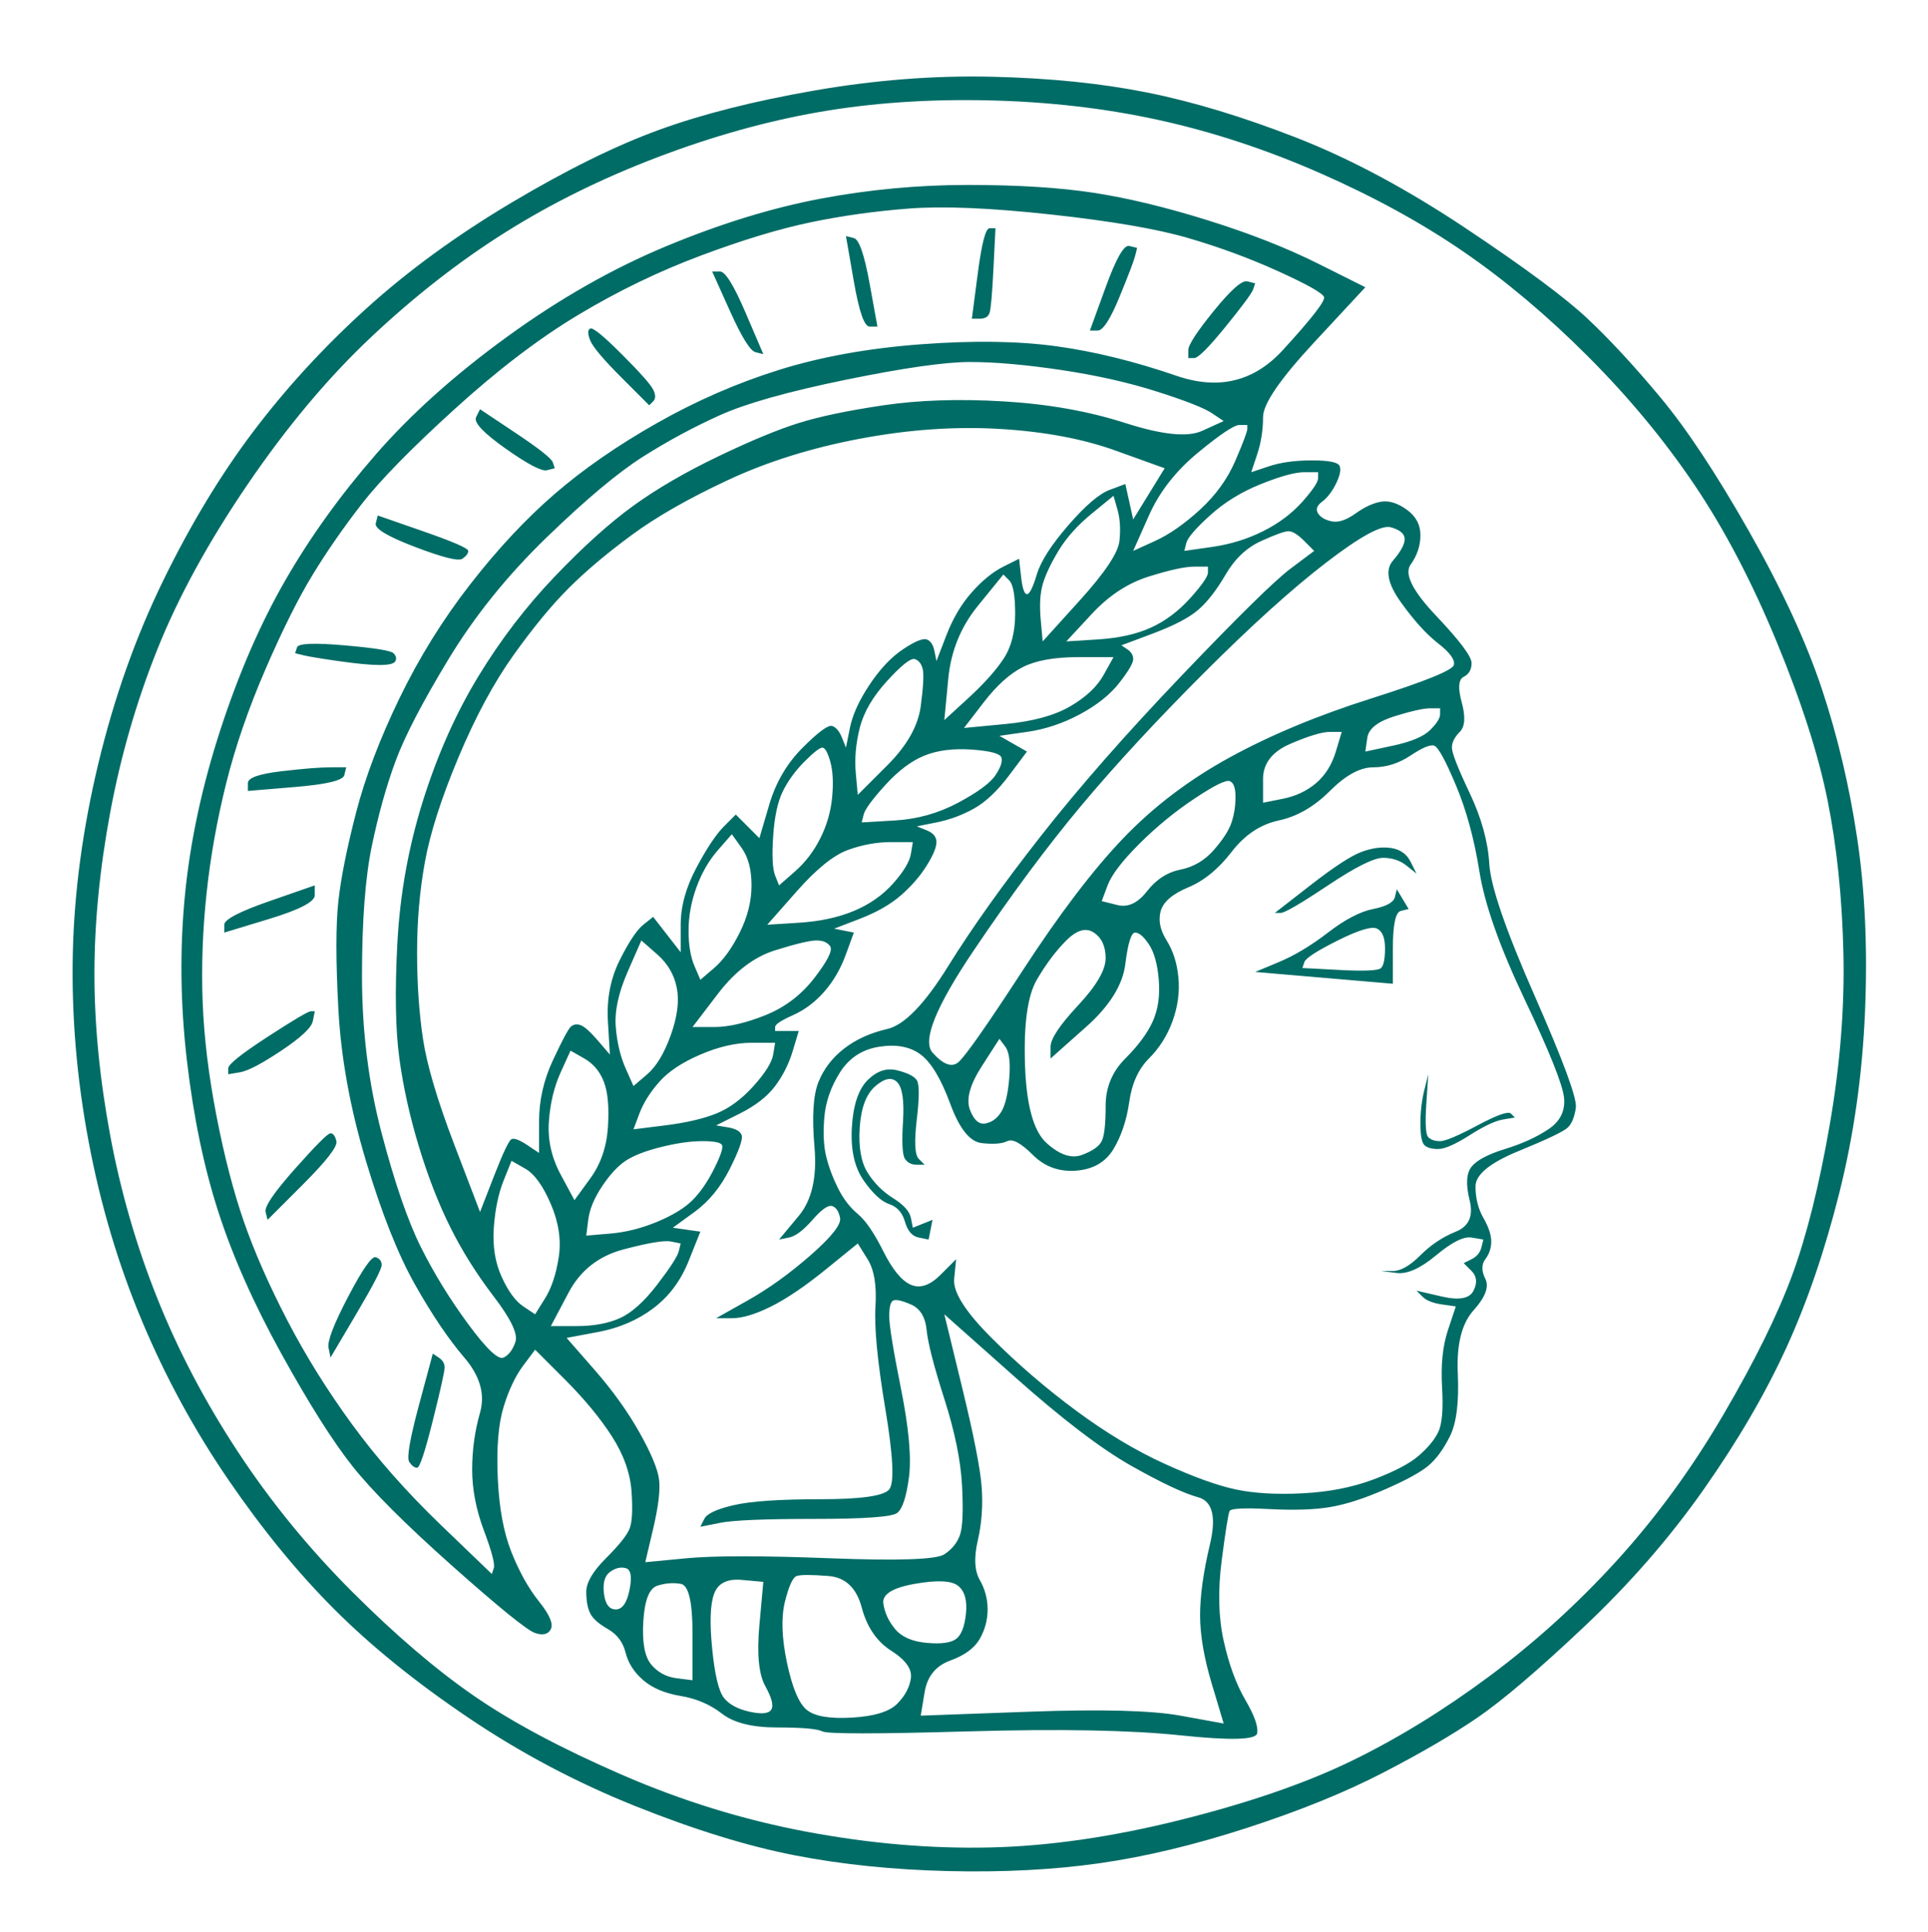 <?xml version="1.0" encoding="UTF-8" standalone="no"?>
<!DOCTYPE svg PUBLIC "-//W3C//DTD SVG 1.1//EN" "http://www.w3.org/Graphics/SVG/1.1/DTD/svg11.dtd">
<!-- Created with Vectornator (http://vectornator.io/) -->
<svg height="100%" stroke-miterlimit="10" style="fill-rule:nonzero;clip-rule:evenodd;stroke-linecap:round;stroke-linejoin:round;" version="1.1" viewBox="0 0 490 491" width="100%" xml:space="preserve" xmlns="http://www.w3.org/2000/svg" xmlns:xlink="http://www.w3.org/1999/xlink">
<defs/>
<g id="Layer-1">
<path d="M207 23C191.667 25.667 178.5 29 167.5 33C156.5 37 144 43.167 130 51.5C116 59.833 103.667 68.833 93 78.5C82.333 88.167 72.833 98.5 64.5 109.5C56.167 120.5 48.5 133.167 41.5 147.5C34.5 161.833 29 177.333 25 194C21 210.667 18.833 226.833 18.5 242.5C18.167 258.167 19.5 274 22.5 290C25.5 306 30 321.167 36 335.5C42 349.833 49.333 363.333 58 376C66.667 388.667 75.667 399.667 85 409C94.333 418.333 105.667 427.5 119 436.5C132.333 445.5 146.5 453 161.5 459C176.5 465 190 469.167 202 471.5C214 473.833 227 475.167 241 475.5C255 475.833 267.833 475.167 279.5 473.5C291.167 471.833 303.667 468.833 317 464.5C330.333 460.167 341.833 455.5 351.5 450.5C361.167 445.5 369.167 440.833 375.5 436.5C381.833 432.167 390.833 424.5 402.5 413.5C414.167 402.5 424.333 390.833 433 378.5C441.667 366.167 448.667 354.167 454 342.5C459.333 330.833 463.833 317.667 467.5 303C471.167 288.333 473.333 273 474 257C474.667 241 474 226.333 472 213C470 199.667 467 187 463 175C459 163 452.833 149.667 444.5 135C436.167 120.333 428.667 109 422 101C415.333 93 409.167 86.333 403.5 81C397.833 75.667 387.5 68 372.5 58C357.5 48 343.167 40.333 329.5 35C315.833 29.667 303.167 25.833 291.5 23.5C279.833 21.167 266.667 19.833 252 19.5C237.333 19.167 222.333 20.333 207 23ZM251 25.5C266.333 25.833 280.833 27.5 294.5 30.5C308.167 33.5 321.833 38 335.5 44C349.167 50 361.333 56.667 372 64C382.667 71.333 393.167 80.167 403.5 90.5C413.833 100.833 422.833 111.667 430.5 123C438.167 134.333 445.167 147.667 451.5 163C457.833 178.333 462.167 191.833 464.5 203.5C466.833 215.167 468.167 228 468.5 242C468.833 256 467.667 270.667 465 286C462.333 301.333 459.167 314 455.5 324C451.833 334 446 345.833 438 359.5C430 373.167 421 385.5 411 396.5C401 407.5 390.167 417.333 378.5 426C366.833 434.667 355.167 441.833 343.5 447.5C331.833 453.167 317.333 458.167 300 462.5C282.667 466.833 266.5 469.167 251.5 469.5C236.5 469.833 221 468.5 205 465.5C189 462.5 173.333 457.667 158 451C142.667 444.333 130.167 437.667 120.5 431C110.833 424.333 100.5 415.5 89.5 404.5C78.5 393.5 68.833 381.667 60.5 369C52.167 356.333 45.333 343.333 40 330C34.667 316.667 30.667 302.833 28 288.5C25.333 274.167 24 260.5 24 247.5C24 234.5 25.333 220.833 28 206.5C30.667 192.167 34.667 178.333 40 165C45.333 151.667 53 137.667 63 123C73 108.333 83.5 95.833 94.5 85.5C105.5 75.167 116.833 66.333 128.5 59C140.167 51.667 153 45.333 167 40C181 34.667 194.667 30.833 208 28.5C221.333 26.167 235.667 25.167 251 25.5ZM208.5 50.5C196.167 52.833 183.167 56.833 169.5 62.5C155.833 68.167 142.333 75.833 129 85.5C115.667 95.167 104.5 105.167 95.5 115.5C86.5 125.833 78.833 136.5 72.5 147.5C66.167 158.5 60.667 171.167 56 185.5C51.333 199.833 48.333 213.833 47 227.5C45.667 241.167 45.833 255.167 47.5 269.5C49.167 283.833 51.833 296.667 55.5 308C59.167 319.333 64.5 331.333 71.5 344C78.5 356.667 84.5 366.167 89.5 372.5C94.5 378.833 103 387.333 115 398C127 408.667 134 414.333 136 415C138 415.667 139.333 415.333 140 414C140.667 412.667 139.667 410.333 137 407C134.333 403.667 132 399.5 130 394.5C128 389.5 126.833 383.167 126.5 375.5C126.167 367.833 126.667 361.833 128 357.5C129.333 353.167 131 349.667 133 347C134 345.667 135 344.333 136 343C138.5 345.5 141 348 143.5 350.5C148.5 355.5 152.5 360.333 155.5 365C158.5 369.667 160.167 374.333 160.5 379C160.833 383.667 160.667 386.833 160 388.5C159.333 390.167 157.333 392.667 154 396C150.667 399.333 149 402.167 149 404.5C149 406.833 149.333 408.667 150 410C150.667 411.333 152.167 412.667 154.5 414C156.833 415.333 158.333 417.333 159 420C159.667 422.667 161.167 425 163.5 427C165.833 429 169 430.333 173 431C177 431.667 180.5 433.167 183.5 435.5C186.5 437.833 191.167 439 197.5 439C203.833 439 207.667 439.333 209 440C210.333 440.667 222.667 440.667 246 440C269.333 439.333 287.333 439.667 300 441C312.667 442.333 319.167 442.167 319.5 440.5C319.833 438.833 318.833 436 316.5 432C314.167 428 312.333 423 311 417C309.667 411 309.5 404.167 310.5 396.5C311.5 388.833 312.167 384.667 312.5 384C312.833 383.333 316.167 383.167 322.5 383.5C328.833 383.833 334 383.667 338 383C342 382.333 346.667 380.833 352 378.5C357.333 376.167 361 374.167 363 372.5C365 370.833 366.833 368.333 368.5 365C370.167 361.667 370.833 356.333 370.5 349C370.167 341.667 371.5 336.333 374.5 333C377.5 329.667 378.5 327 377.5 325C376.5 323 376.5 321.333 377.5 320C378.5 318.667 379 317.167 379 315.5C379 313.833 378.333 311.833 377 309.5C375.667 307.167 375 304.5 375 301.5C375 298.5 378.667 295.5 386 292.5C393.333 289.5 397.5 287.5 398.5 286.5C399.5 285.5 400.167 283.833 400.5 281.5C400.833 279.167 397.333 269.667 390 253C382.667 236.333 378.833 225.167 378.5 219.5C378.167 213.833 376.5 207.833 373.5 201.5C370.5 195.167 369 191.333 369 190C369 188.667 369.667 187.333 371 186C372.333 184.667 372.5 182.167 371.5 178.5C370.5 174.833 370.667 172.667 372 172C373.333 171.333 374 170.167 374 168.5C374 166.833 371 162.833 365 156.5C359 150.167 356.833 145.833 358.5 143.5C360.167 141.167 361 138.667 361 136C361 133.333 359.833 131.167 357.5 129.5C355.167 127.833 353 127.167 351 127.5C349 127.833 346.833 128.833 344.5 130.5C342.167 132.167 340.167 132.833 338.5 132.5C336.833 132.167 335.667 131.5 335 130.5C334.333 129.5 334.667 128.5 336 127.5C337.333 126.5 338.5 125 339.5 123C340.5 121 340.833 119.5 340.5 118.5C340.167 117.5 337.833 117 333.5 117C329.167 117 325.5 117.5 322.5 118.5C321 119 319.5 119.5 318 120C318.5 118.5 319 117 319.5 115.5C320.5 112.5 321 109.333 321 106C321 102.667 325.333 96.333 334 87C338.333 82.333 342.667 77.667 347 73C343 71 339 69 335 67C327 63 317.667 59.333 307 56C296.333 52.667 286.667 50.333 278 49C269.333 47.667 258.667 47 246 47C233.333 47 220.833 48.167 208.5 50.5ZM267 54.5C282.333 56.167 294 58.167 302 60.5C310 62.833 317.667 65.667 325 69C332.333 72.333 336.167 74.5 336.5 75.5C336.833 76.5 333.333 81 326 89C318.667 97 309.667 99.167 299 95.5C288.333 91.833 278.167 89.333 268.5 88C258.833 86.667 247.333 86.5 234 87.5C220.667 88.5 208.667 90.667 198 94C187.333 97.333 177 101.833 167 107.5C157 113.167 148.333 119.167 141 125.5C133.667 131.833 126.5 139.5 119.5 148.5C112.5 157.5 106.5 167.167 101.5 177.5C96.5 187.833 92.833 197.5 90.5 206.5C88.167 215.5 86.667 223 86 229C85.333 235 85.333 244.167 86 256.5C86.667 268.833 89 281.667 93 295C97 308.333 101.167 318.833 105.5 326.5C109.833 334.167 114 340.333 118 345C122 349.667 123.333 354.333 122 359C120.667 363.667 120 368.5 120 373.5C120 378.5 121 383.667 123 389C125 394.333 125.833 397.5 125.5 398.5C125.333 399 125.167 399.5 125 400C120.667 395.833 116.333 391.667 112 387.5C103.333 379.167 95.833 370.667 89.5 362C83.167 353.333 77.667 344.5 73 335.5C68.333 326.5 64.667 318.167 62 310.5C59.333 302.833 57 293.833 55 283.5C53 273.167 51.833 263.5 51.5 254.5C51.167 245.5 51.5 236.333 52.5 227C53.5 217.667 55.167 208.333 57.5 199C59.833 189.667 63.167 180 67.5 170C71.833 160 75.833 152 79.5 146C83.167 140 87.333 134 92 128C96.667 122 104.5 114 115.5 104C126.5 94 137 86 147 80C157 74 167.333 69 178 65C188.667 61 198 58.167 206 56.5C214 54.833 222.333 53.667 231 53C239.667 52.333 251.667 52.833 267 54.5ZM248.5 69.5C248 73.333 247.5 77.167 247 81C247.667 81 248.333 81 249 81C250.333 81 251.167 80.5 251.5 79.5C251.833 78.5 252.167 74.667 252.5 68C252.667 64.667 252.833 61.333 253 58C252.5 58 252 58 251.5 58C250.5 58 249.5 61.833 248.5 69.5ZM217 71.5C218.333 79.167 219.667 83 221 83C221.667 83 222.333 83 223 83C222.333 79.333 221.667 75.667 221 72C219.667 64.667 218.333 60.833 217 60.5C216.333 60.333 215.667 60.167 215 60C215.667 63.833 216.333 67.667 217 71.5ZM281 73C279.667 76.667 278.333 80.333 277 84C277.667 84 278.333 84 279 84C280.333 84 282.167 81.167 284.5 75.5C286.833 69.833 288.167 66.333 288.5 65C288.667 64.333 288.833 63.667 289 63C288.333 62.833 287.667 62.667 287 62.5C285.667 62.167 283.667 65.667 281 73ZM185.5 79C188.5 85.667 190.667 89.167 192 89.5C192.667 89.667 193.333 89.833 194 90C192.5 86.5 191 83 189.5 79.5C186.5 72.5 184.333 69 183 69C182.333 69 181.667 69 181 69C182.5 72.333 184 75.667 185.5 79ZM308.5 79C304.167 84.333 302 87.667 302 89C302 89.667 302 90.333 302 91C302.5 91 303 91 303.5 91C304.5 91 307.167 88.333 311.5 83C315.833 77.667 318.167 74.5 318.5 73.5C318.667 73 318.833 72.5 319 72C318.333 71.833 317.667 71.667 317 71.5C315.667 71.167 312.833 73.667 308.5 79ZM150 83.5C149.333 83.833 149.333 84.833 150 86.5C150.667 88.167 153.333 91.333 158 96C160.333 98.333 162.667 100.667 165 103C165.333 102.667 165.667 102.333 166 102C166.667 101.333 166.667 100.333 166 99C165.333 97.667 162.667 94.667 158 90C153.333 85.333 150.667 83.167 150 83.5ZM246.5 92C252.833 92 260.5 92.667 269.5 94C278.5 95.333 286.667 97.167 294 99.5C301.333 101.833 306 103.667 308 105C309 105.667 310 106.333 311 107C309.167 107.833 307.333 108.667 305.5 109.5C301.833 111.167 295.333 110.5 286 107.5C276.667 104.5 266.333 102.667 255 102C243.667 101.333 233.5 101.667 224.5 103C215.5 104.333 208.333 105.833 203 107.5C197.667 109.167 190.833 112 182.5 116C174.167 120 167 124.167 161 128.5C155 132.833 148.333 138.833 141 146.5C133.667 154.167 127.167 162.667 121.5 172C115.833 181.333 111.167 191.833 107.5 203.5C103.833 215.167 101.667 227.167 101 239.5C100.333 251.833 100.5 261.667 101.5 269C102.5 276.333 104.167 283.833 106.5 291.5C108.833 299.167 111.5 306 114.5 312C117.5 318 121.167 323.833 125.5 329.5C129.833 335.167 131.667 339 131 341C130.333 343 129.333 344.333 128 345C126.667 345.667 123.667 342.833 119 336.5C114.333 330.167 110.333 323.667 107 317C103.667 310.333 100.333 300.667 97 288C93.667 275.333 92 262 92 248C92 234 92.833 223 94.5 215C96.167 207 98.167 199.833 100.5 193.5C102.833 187.167 107.333 178.5 114 167.5C120.667 156.5 129 146.167 139 136.5C149 126.833 157.167 120 163.5 116C169.833 112 176.333 108.5 183 105.5C189.667 102.5 200.333 99.5 215 96.5C229.667 93.5 240.167 92 246.5 92ZM121 106C120.333 107.333 122.833 110 128.5 114C134.167 118 137.667 119.833 139 119.5C139.667 119.333 140.333 119.167 141 119C140.833 118.5 140.667 118 140.5 117.5C140.167 116.5 137 114 131 110C128 108 125 106 122 104C121.667 104.667 121.333 105.333 121 106ZM254 109C265.333 109.667 275.167 111.5 283.5 114.5C287.667 116 291.833 117.5 296 119C294.667 121.167 293.333 123.333 292 125.5C290.667 127.667 289.333 129.833 288 132C287.667 130.5 287.333 129 287 127.5C286.667 126 286.333 124.5 286 123C284.667 123.5 283.333 124 282 124.5C279.333 125.5 275.833 128.5 271.5 133.5C267.167 138.5 264.5 142.667 263.5 146C262.5 149.333 261.667 151 261 151C260.333 151 259.833 149.5 259.5 146.5C259.333 145 259.167 143.5 259 142C257.667 142.667 256.333 143.333 255 144C252.333 145.333 249.667 147.5 247 150.5C244.333 153.5 242.167 157.167 240.5 161.5C239.667 163.667 238.833 165.833 238 168C237.833 167.167 237.667 166.333 237.5 165.5C237.167 163.833 236.5 162.833 235.5 162.5C234.5 162.167 232.5 163 229.5 165C226.5 167 223.667 170 221 174C218.333 178 216.667 181.667 216 185C215.667 186.667 215.333 188.333 215 190C214.667 189.167 214.333 188.333 214 187.5C213.333 185.833 212.5 184.833 211.5 184.5C210.5 184.167 208 186 204 190C200 194 197.167 198.833 195.5 204.5C194.667 207.333 193.833 210.167 193 213C192 212 191 211 190 210C189 209 188 208 187 207C186 208 185 209 184 210C182 212 179.667 215.5 177 220.5C174.333 225.5 173 230.333 173 235C173 237.333 173 239.667 173 242C171.833 240.5 170.667 239 169.5 237.5C168.333 236 167.167 234.5 166 233C165.167 233.667 164.333 234.333 163.5 235C161.833 236.333 159.833 239.333 157.5 244C155.167 248.667 154.167 253.833 154.5 259.5C154.667 262.333 154.833 265.167 155 268C154 266.833 153 265.667 152 264.5C150 262.167 148.5 260.833 147.5 260.5C146.5 260.167 145.667 260.333 145 261C144.333 261.667 142.833 264.5 140.5 269.5C138.167 274.5 137 279.667 137 285C137 287.667 137 290.333 137 293C136 292.333 135 291.667 134 291C132 289.667 130.667 289.167 130 289.5C129.333 289.833 127.833 293 125.5 299C124.333 302 123.167 305 122 308C119.833 302.333 117.667 296.667 115.5 291C111.167 279.667 108.5 270.667 107.5 264C106.5 257.333 106 250 106 242C106 234 106.667 226.333 108 219C109.333 211.667 112.167 202.833 116.5 192.5C120.833 182.167 125.5 173.5 130.5 166.5C135.5 159.5 140.167 153.833 144.5 149.5C148.833 145.167 154.167 140.667 160.5 136C166.833 131.333 175 126.667 185 122C195 117.333 206.167 113.833 218.5 111.5C230.833 109.167 242.667 108.333 254 109ZM315 108C315.667 108 316.333 108 317 108C317 108.333 317 108.667 317 109C317 109.667 316 112.333 314 117C312 121.667 309 125.833 305 129.5C301 133.167 297.167 135.833 293.5 137.5C291.667 138.333 289.833 139.167 288 140C289.333 137 290.667 134 292 131C294.667 125 298.833 119.667 304.5 115C310.167 110.333 313.667 108 315 108ZM331.5 120C332.667 120 333.833 120 335 120C335 120.5 335 121 335 121.5C335 122.5 333.667 124.5 331 127.5C328.333 130.5 325 133 321 135C317 137 312.667 138.333 308 139C305.667 139.333 303.333 139.667 301 140C301.167 139.333 301.333 138.667 301.5 138C301.833 136.667 303.833 134.333 307.5 131C311.167 127.667 315.5 125 320.5 123C325.5 121 329.167 120 331.5 120ZM283 126C283.333 127.167 283.667 128.333 284 129.5C284.667 131.833 284.833 134.5 284.5 137.5C284.167 140.5 280.833 145.5 274.5 152.5C271.333 156 268.167 159.5 265 163C264.833 161.167 264.667 159.333 264.5 157.5C264.167 153.833 264.333 150.833 265 148.5C265.667 146.167 267 143.333 269 140C271 136.667 273.833 133.5 277.5 130.5C279.333 129 281.167 127.5 283 126ZM95.5 133C95.167 134.333 98.5 136.333 105.5 139C112.5 141.667 116.5 142.667 117.5 142C118.5 141.333 119 140.667 119 140C119 139.333 115.167 137.667 107.5 135C103.667 133.667 99.833 132.333 96 131C95.833 131.667 95.667 132.333 95.5 133ZM353.5 134C355.833 134.667 357 135.667 357 137C357 138.333 356 140.167 354 142.5C352 144.833 352.667 148.333 356 153C359.333 157.667 362.5 161.167 365.5 163.5C368.5 165.833 369.833 167.667 369.5 169C369.167 170.333 362.167 173.167 348.5 177.5C334.833 181.833 322.833 186.833 312.5 192.5C302.167 198.167 293.167 205 285.5 213C277.833 221 269.333 232.167 260 246.5C250.667 260.833 245.167 268.667 243.5 270C241.833 271.333 239.667 270.5 237 267.5C234.333 264.5 237.833 255.833 247.5 241.5C257.167 227.167 266.333 214.833 275 204.5C283.667 194.167 294 183 306 171C318 159 328.333 149.667 337 143C345.667 136.333 351.167 133.333 353.5 134ZM327.5 135C328.5 135 329.833 135.833 331.5 137.5C332.333 138.333 333.167 139.167 334 140C332 141.5 330 143 328 144.5C324 147.5 314.833 156.5 300.5 171.5C286.167 186.5 274.167 200.167 264.5 212.5C254.833 224.833 247 235.833 241 245.5C235 255.167 229.833 260.5 225.5 261.5C221.167 262.5 217.5 264.167 214.5 266.5C211.5 268.833 209.333 271.667 208 275C206.667 278.333 206.333 283.833 207 291.5C207.667 299.167 206.333 305 203 309C201.333 311 199.667 313 198 315C198.833 314.833 199.667 314.667 200.5 314.5C202.167 314.167 204.167 312.667 206.5 310C208.833 307.333 210.5 306.167 211.5 306.5C212.5 306.833 213.167 307.833 213.5 309.5C213.833 311.167 211.333 314.333 206 319C200.667 323.667 195.333 327.5 190 330.5C187.333 332 184.667 333.5 182 335C183.333 335 184.667 335 186 335C188.667 335 192 334 196 332C200 330 204.667 326.833 210 322.5C212.667 320.333 215.333 318.167 218 316C218.833 317.333 219.667 318.667 220.5 320C222.167 322.667 222.833 326.667 222.5 332C222.167 337.333 223 346 225 358C227 370 227.333 376.833 226 378.5C224.667 380.167 218.833 381 208.5 381C198.167 381 190.833 381.5 186.5 382.5C182.167 383.5 179.667 384.667 179 386C178.667 386.667 178.333 387.333 178 388C179.667 387.667 181.333 387.333 183 387C186.333 386.333 194.333 386 207 386C219.667 386 226.667 385.5 228 384.5C229.333 383.5 230.333 380.5 231 375.5C231.667 370.5 231 363 229 353C227 343 226 336.833 226 334.5C226 332.167 226.333 330.833 227 330.5C227.667 330.167 229.167 330.5 231.5 331.5C233.833 332.5 235.167 334.667 235.5 338C235.833 341.333 237.333 347.167 240 355.5C242.667 363.833 244.167 371.167 244.5 377.5C244.833 383.833 244.667 388 244 390C243.333 392 242 393.667 240 395C238 396.333 228.333 396.667 211 396C193.667 395.333 181.5 395.333 174.5 396C171 396.333 167.5 396.667 164 397C164.667 394.167 165.333 391.333 166 388.5C167.333 382.833 167.833 378.667 167.5 376C167.167 373.333 165.5 369.333 162.5 364C159.5 358.667 155.667 353.333 151 348C148.667 345.333 146.333 342.667 144 340C146.667 339.5 149.333 339 152 338.5C157.333 337.5 162 335.5 166 332.5C170 329.5 173 325.5 175 320.5C176 318 177 315.5 178 313C176.833 312.833 175.667 312.667 174.5 312.5C173.333 312.333 172.167 312.167 171 312C172.833 310.667 174.667 309.333 176.5 308C180.167 305.333 183.167 301.667 185.5 297C187.833 292.333 188.833 289.5 188.5 288.5C188.167 287.5 187 286.833 185 286.5C184 286.333 183 286.167 182 286C184 285 186 284 188 283C192 281 195 278.667 197 276C199 273.333 200.5 270.333 201.5 267C202 265.333 202.5 263.667 203 262C202 262 201 262 200 262C199 262 198 262 197 262C197 261.667 197 261.333 197 261C197 260.333 198.5 259.333 201.5 258C204.5 256.667 207.167 254.667 209.5 252C211.833 249.333 213.667 246.167 215 242.5C215.667 240.667 216.333 238.833 217 237C216.167 236.833 215.333 236.667 214.5 236.5C213.667 236.333 212.833 236.167 212 236C214.167 235.167 216.333 234.333 218.5 233.5C222.833 231.833 226.333 229.833 229 227.5C231.667 225.167 233.833 222.667 235.5 220C237.167 217.333 238 215.333 238 214C238 212.667 237.167 211.667 235.5 211C234.667 210.667 233.833 210.333 233 210C234.667 209.667 236.333 209.333 238 209C241.333 208.333 244.5 207.167 247.5 205.5C250.5 203.833 253.5 201 256.5 197C258 195 259.5 193 261 191C259.833 190.333 258.667 189.667 257.5 189C256.333 188.333 255.167 187.667 254 187C256.333 186.667 258.667 186.333 261 186C265.667 185.333 270.167 183.833 274.5 181.5C278.833 179.167 282.167 176.5 284.5 173.5C286.833 170.5 288 168.5 288 167.5C288 166.5 287.5 165.667 286.5 165C286 164.667 285.5 164.333 285 164C287.667 163 290.333 162 293 161C298.333 159 302.167 157 304.5 155C306.833 153 309.167 150 311.5 146C313.833 142 316.833 139.167 320.5 137.5C324.167 135.833 326.5 135 327.5 135ZM303.5 144C304.667 144 305.833 144 307 144C307 144.5 307 145 307 145.5C307 146.5 305.5 148.667 302.5 152C299.5 155.333 296.167 157.833 292.5 159.5C288.833 161.167 284.333 162.167 279 162.5C276.333 162.667 273.667 162.833 271 163C273.167 160.667 275.333 158.333 277.5 156C281.833 151.333 286.667 148.167 292 146.5C297.333 144.833 301.167 144 303.5 144ZM255 146C255.5 146.5 256 147 256.5 147.5C257.5 148.5 258 151.333 258 156C258 160.667 257 164.5 255 167.5C253 170.5 250 173.833 246 177.5C244 179.333 242 181.167 240 183C240.333 179.5 240.667 176 241 172.5C241.667 165.5 244.167 159.333 248.5 154C250.667 151.333 252.833 148.667 255 146ZM75.5 164.5C75.333 165 75.167 165.5 75 166C75.667 166.167 76.333 166.333 77 166.5C78.333 166.833 81.333 167.333 86 168C90.667 168.667 94.167 169 96.5 169C98.833 169 100.167 168.667 100.5 168C100.833 167.333 100.667 166.667 100 166C99.333 165.333 95.167 164.667 87.5 164C79.833 163.333 75.833 163.5 75.5 164.5ZM232.5 167.5C233.5 167.833 234.167 168.667 234.5 170C234.833 171.333 234.667 174.5 234 179.5C233.333 184.5 230.5 189.5 225.5 194.5C223 197 220.5 199.5 218 202C217.833 200.167 217.667 198.333 217.5 196.5C217.167 192.833 217.5 189 218.5 185C219.5 181 221.833 177 225.5 173C229.167 169 231.5 167.167 232.5 167.5ZM274 167C277 167 280 167 283 167C282.167 168.5 281.333 170 280.5 171.5C278.833 174.5 276 177.167 272 179.5C268 181.833 262.5 183.333 255.5 184C252 184.333 248.5 184.667 245 185C246.667 182.833 248.333 180.667 250 178.5C253.333 174.167 256.667 171.167 260 169.5C263.333 167.833 268 167 274 167ZM363.5 180C364.333 180 365.167 180 366 180C366 180.5 366 181 366 181.5C366 182.5 365.167 183.833 363.5 185.5C361.833 187.167 358.667 188.5 354 189.5C351.667 190 349.333 190.5 347 191C347.167 189.833 347.333 188.667 347.5 187.5C347.833 185.167 350.167 183.333 354.5 182C358.833 180.667 361.833 180 363.5 180ZM338 186C339 186 340 186 341 186C340.5 187.667 340 189.333 339.5 191C338.5 194.333 336.833 197 334.5 199C332.167 201 329.333 202.333 326 203C324.333 203.333 322.667 203.667 321 204C321 202 321 200 321 198C321 194 323.333 191 328 189C332.667 187 336 186 338 186ZM364.5 189.5C365.5 189.833 367.333 193.167 370 199.5C372.667 205.833 374.667 213.167 376 221.5C377.333 229.833 381.167 240.667 387.5 254C393.833 267.333 397.167 275.667 397.5 279C397.833 282.333 396.5 285 393.5 287C390.5 289 386.833 290.667 382.5 292C378.167 293.333 375.333 294.833 374 296.5C372.667 298.167 372.5 301 373.5 305C374.5 309 373.333 311.667 370 313C366.667 314.333 363.667 316.333 361 319C358.333 321.667 356 323 354 323C353 323 352 323 351 323C352.333 323.167 353.667 323.333 355 323.5C357.667 323.833 361 322.333 365 319C369 315.667 372 314.167 374 314.5C375 314.667 376 314.833 377 315C376.833 315.667 376.667 316.333 376.5 317C376.167 318.333 375.333 319.333 374 320C373.333 320.333 372.667 320.667 372 321C372.667 321.667 373.333 322.333 374 323C375.333 324.333 375.5 326 374.5 328C373.5 330 370.833 330.5 366.5 329.5C364.333 329 362.167 328.5 360 328C360.5 328.5 361 329 361.5 329.5C362.5 330.5 364.167 331.167 366.5 331.5C367.667 331.667 368.833 331.833 370 332C369.333 334 368.667 336 368 338C366.667 342 366.167 346.833 366.5 352.5C366.833 358.167 366.5 362 365.5 364C364.5 366 362.833 368 360.5 370C358.167 372 354.333 374 349 376C343.667 378 337.667 379.167 331 379.5C324.333 379.833 318.667 379.5 314 378.5C309.333 377.5 303.333 375.333 296 372C288.667 368.667 281.167 364.167 273.5 358.5C265.833 352.833 258.667 346.667 252 340C245.333 333.333 242.167 328.333 242.5 325C242.667 323.333 242.833 321.667 243 320C241.667 321.333 240.333 322.667 239 324C236.333 326.667 233.833 327.5 231.5 326.5C229.167 325.5 226.833 322.667 224.5 318C222.167 313.333 220 310.167 218 308.5C216 306.833 214.333 304.667 213 302C211.667 299.333 210.667 296.667 210 294C209.333 291.333 209.167 288 209.5 284C209.833 280 211.167 276.167 213.5 272.5C215.833 268.833 219.167 266.667 223.5 266C227.833 265.333 231.333 266 234 268C236.667 270 239.167 274.167 241.5 280.5C243.833 286.833 246.5 290.167 249.5 290.5C252.5 290.833 254.667 290.667 256 290C257.333 289.333 259.5 290.5 262.5 293.5C265.5 296.5 269.167 297.833 273.5 297.5C277.833 297.167 281 295.333 283 292C285 288.667 286.333 284.667 287 280C287.667 275.333 289.333 271.667 292 269C294.667 266.333 296.667 263.167 298 259.5C299.333 255.833 299.833 252.167 299.5 248.5C299.167 244.833 298.167 241.667 296.5 239C294.833 236.333 294.333 233.833 295 231.5C295.667 229.167 298 227.167 302 225.5C306 223.833 309.667 220.833 313 216.5C316.333 212.167 320.333 209.5 325 208.5C329.667 207.5 334 205 338 201C342 197 345.667 195 349 195C352.333 195 355.5 194 358.5 192C361.5 190 363.5 189.167 364.5 189.5ZM209 190C209.667 190 210.333 191.167 211 193.5C211.667 195.833 211.833 198.833 211.5 202.5C211.167 206.167 210.167 209.667 208.5 213C206.833 216.333 204.667 219.167 202 221.5C200.667 222.667 199.333 223.833 198 225C197.667 224.167 197.333 223.333 197 222.5C196.333 220.833 196.167 217.5 196.5 212.5C196.833 207.5 197.667 203.667 199 201C200.333 198.333 202.167 195.833 204.5 193.5C206.833 191.167 208.333 190 209 190ZM247 190.5C251.667 190.833 254.167 191.5 254.5 192.5C254.833 193.5 254.333 195 253 197C251.667 199 248.5 201.333 243.5 204C238.5 206.667 233.167 208.167 227.5 208.5C224.667 208.667 221.833 208.833 219 209C219.167 208.333 219.333 207.667 219.5 207C219.833 205.667 221.667 203.167 225 199.5C228.333 195.833 231.667 193.333 235 192C238.333 190.667 242.333 190.167 247 190.5ZM71.5 196C65.833 196.667 63 197.667 63 199C63 199.667 63 200.333 63 201C67 200.667 71 200.333 75 200C83 199.333 87.167 198.333 87.5 197C87.667 196.333 87.833 195.667 88 195C86.667 195 85.333 195 84 195C81.333 195 77.167 195.333 71.5 196ZM312.5 198.5C313.5 198.833 314 200.167 314 202.5C314 204.833 313.667 207 313 209C312.333 211 310.833 213.333 308.5 216C306.167 218.667 303.333 220.333 300 221C296.667 221.667 293.833 223.5 291.5 226.5C289.167 229.5 286.667 230.667 284 230C282.667 229.667 281.333 229.333 280 229C280.5 227.667 281 226.333 281.5 225C282.5 222.333 285.167 218.833 289.5 214.5C293.833 210.167 298.5 206.333 303.5 203C308.5 199.667 311.5 198.167 312.5 198.5ZM186 212C186.833 213.167 187.667 214.333 188.5 215.5C190.167 217.833 191 221 191 225C191 229 190 233 188 237C186 241 183.833 244 181.5 246C180.333 247 179.167 248 178 249C177.5 247.833 177 246.667 176.5 245.5C175.5 243.167 175 240.167 175 236.5C175 232.833 175.667 229.167 177 225.5C178.333 221.833 180.167 218.667 182.5 216C183.667 214.667 184.833 213.333 186 212ZM226.5 214C228.333 214 230.167 214 232 214C231.833 215 231.667 216 231.5 217C231.167 219 229.667 221.5 227 224.5C224.333 227.5 221 229.833 217 231.5C213 233.167 208.333 234.167 203 234.5C200.333 234.667 197.667 234.833 195 235C197.5 232.167 200 229.333 202.5 226.5C207.5 220.833 211.833 217.333 215.5 216C219.167 214.667 222.833 214 226.5 214ZM346 216.5C343.333 217.5 339 220.333 333 225C330 227.333 327 229.667 324 232C324.5 232 325 232 325.5 232C326.5 232 330.5 229.667 337.5 225C344.5 220.333 349.167 218 351.5 218C353.833 218 355.833 218.667 357.5 220C358.333 220.667 359.167 221.333 360 222C359.5 221 359 220 358.5 219C357.5 217 355.833 215.833 353.5 215.5C351.167 215.167 348.667 215.5 346 216.5ZM68.5 229C60.833 231.667 57 233.667 57 235C57 235.667 57 236.333 57 237C60.833 235.833 64.667 234.667 68.5 233.5C76.167 231.167 80 229.167 80 227.5C80 226.667 80 225.833 80 225C76.167 226.333 72.333 227.667 68.5 229ZM354.5 228C354.167 229.333 352.333 230.333 349 231C345.667 231.667 341.833 233.667 337.5 237C333.167 240.333 329 242.833 325 244.5C323 245.333 321 246.167 319 247C324.833 247.5 330.667 248 336.5 248.5C342.333 249 348.167 249.5 354 250C354 247 354 244 354 241C354 235 354.667 231.833 356 231.5C356.667 231.333 357.333 231.167 358 231C357.5 230.167 357 229.333 356.5 228.5C356 227.667 355.5 226.833 355 226C354.833 226.667 354.667 227.333 354.5 228ZM278 237C280 238.333 281 240.5 281 243.5C281 246.5 278.667 250.5 274 255.5C269.333 260.5 267 264 267 266C267 267 267 268 267 269C270 266.333 273 263.667 276 261C282 255.667 285.333 250.333 286 245C286.667 239.667 287.5 237 288.5 237C289.5 237 290.667 238 292 240C293.333 242 294.167 245 294.5 249C294.833 253 294.333 256.5 293 259.5C291.667 262.5 289.333 265.667 286 269C282.667 272.333 281 276.333 281 281C281 285.667 280.667 288.667 280 290C279.333 291.333 277.667 292.5 275 293.5C272.333 294.5 269.333 293.5 266 290.5C262.667 287.5 260.833 280.833 260.5 270.5C260.167 260.167 261.167 253 263.5 249C265.833 245 268.333 241.667 271 239C273.667 236.333 276 235.667 278 237ZM350 236C351.333 236.667 352 238.333 352 241C352 243.667 351.667 245.333 351 246C350.333 246.667 346.833 246.833 340.5 246.5C337.333 246.333 334.167 246.167 331 246C331.167 245.5 331.333 245 331.5 244.5C331.833 243.5 334.667 241.667 340 239C345.333 236.333 348.667 235.333 350 236ZM163 239C164.333 240.167 165.667 241.333 167 242.5C169.667 244.833 171.333 247.667 172 251C172.667 254.333 172.167 258.333 170.5 263C168.833 267.667 166.833 271 164.5 273C163.333 274 162.167 275 161 276C160.333 274.5 159.667 273 159 271.5C157.667 268.5 156.833 265 156.5 261C156.167 257 157.167 252.333 159.5 247C160.667 244.333 161.833 241.667 163 239ZM207.5 239C209.167 239 210.333 239.5 211 240.5C211.667 241.5 210.333 244.167 207 248.5C203.667 252.833 199.5 256 194.5 258C189.5 260 185.167 261 181.5 261C179.667 261 177.833 261 176 261C178.167 258.167 180.333 255.333 182.5 252.5C186.833 246.833 191.667 243.167 197 241.5C202.333 239.833 205.833 239 207.5 239ZM68 263.5C61.333 267.833 58 270.5 58 271.5C58 272 58 272.5 58 273C59 272.833 60 272.667 61 272.5C63 272.167 66.5 270.333 71.5 267C76.5 263.667 79.167 261.167 79.5 259.5C79.667 258.667 79.833 257.833 80 257C79.667 257 79.333 257 79 257C78.333 257 74.667 259.167 68 263.5ZM254 264C254.5 264.667 255 265.333 255.5 266C256.5 267.333 256.833 270 256.5 274C256.167 278 255.5 280.833 254.5 282.5C253.5 284.167 252.167 285.167 250.5 285.5C248.833 285.833 247.5 284.667 246.5 282C245.5 279.333 246.5 275.667 249.5 271C251 268.667 252.5 266.333 254 264ZM191 265C193 265 195 265 197 265C196.833 266 196.667 267 196.5 268C196.167 270 194.5 272.667 191.5 276C188.5 279.333 185.333 281.667 182 283C178.667 284.333 174.333 285.333 169 286C166.333 286.333 163.667 286.667 161 287C161.5 285.667 162 284.333 162.5 283C163.5 280.333 165.167 277.667 167.5 275C169.833 272.333 173.333 270 178 268C182.667 266 187 265 191 265ZM145 267C146.167 267.667 147.333 268.333 148.5 269C150.833 270.333 152.5 272.333 153.5 275C154.5 277.667 154.833 281.5 154.5 286.5C154.167 291.5 152.667 295.833 150 299.5C148.667 301.333 147.333 303.167 146 305C144.833 302.833 143.667 300.667 142.5 298.5C140.167 294.167 139.167 289.667 139.5 285C139.833 280.333 140.833 276.167 142.5 272.5C143.333 270.667 144.167 268.833 145 267ZM220.5 274.5C218.167 276.833 216.833 280.833 216.5 286.5C216.167 292.167 217.167 296.667 219.5 300C221.833 303.333 224 305.333 226 306C228 306.667 229.333 308.167 230 310.5C230.667 312.833 231.833 314.167 233.5 314.5C234.333 314.667 235.167 314.833 236 315C236.167 314.167 236.333 313.333 236.5 312.5C236.667 311.667 236.833 310.833 237 310C236.167 310.333 235.333 310.667 234.5 311C233.667 311.333 232.833 311.667 232 312C231.833 311.167 231.667 310.333 231.5 309.5C231.167 307.833 229.667 306.167 227 304.5C224.333 302.833 222.167 300.667 220.5 298C218.833 295.333 218.167 291.5 218.5 286.5C218.833 281.5 220.167 278 222.5 276C224.833 274 226.667 273.667 228 275C229.333 276.333 229.833 279.667 229.5 285C229.167 290.333 229.333 293.5 230 294.5C230.667 295.5 231.667 296 233 296C233.667 296 234.333 296 235 296C234.5 295.5 234 295 233.5 294.5C232.5 293.5 232.333 290.167 233 284.5C233.667 278.833 233.667 275.5 233 274.5C232.333 273.5 230.667 272.667 228 272C225.333 271.333 222.833 272.167 220.5 274.5ZM362 277C361.333 279.667 361 282.5 361 285.5C361 288.5 361.333 290.333 362 291C362.667 291.667 363.833 292 365.5 292C367.167 292 369.833 290.833 373.5 288.5C377.167 286.167 380 284.833 382 284.5C383 284.333 384 284.167 385 284C384.667 283.667 384.333 283.333 384 283C383.333 282.333 380.5 283.333 375.5 286C370.5 288.667 367.333 290 366 290C364.667 290 363.667 289.667 363 289C362.333 288.333 362.167 285.5 362.5 280.5C362.667 278 362.833 275.5 363 273C362.667 274.333 362.333 275.667 362 277ZM75 297C69.667 303 67.167 306.667 67.5 308C67.667 308.667 67.833 309.333 68 310C71 307 74 304 77 301C83 295 85.833 291.333 85.5 290C85.167 288.667 84.667 288 84 288C83.333 288 80.333 291 75 297ZM178.5 290C181.5 290 183.167 290.333 183.5 291C183.833 291.667 183.167 293.667 181.5 297C179.833 300.333 178 303 176 305C174 307 171 308.833 167 310.5C163 312.167 159 313.167 155 313.5C153 313.667 151 313.833 149 314C149.167 312.667 149.333 311.333 149.5 310C149.833 307.333 151 304.5 153 301.5C155 298.5 157 296.333 159 295C161 293.667 164 292.5 168 291.5C172 290.5 175.5 290 178.5 290ZM130 295C131.167 295.667 132.333 296.333 133.5 297C135.833 298.333 138 301.333 140 306C142 310.667 142.667 315.167 142 319.5C141.333 323.833 140.167 327.333 138.5 330C137.667 331.333 136.833 332.667 136 334C135 333.333 134 332.667 133 332C131 330.667 129.167 328.167 127.5 324.5C125.833 320.833 125.167 316.667 125.5 312C125.833 307.333 126.667 303.333 128 300C128.667 298.333 129.333 296.667 130 295ZM170.5 315.5C171.333 315.667 172.167 315.833 173 316C172.833 316.667 172.667 317.333 172.5 318C172.167 319.333 170.333 322.167 167 326.5C163.667 330.833 160.5 333.667 157.5 335C154.5 336.333 150.833 337 146.5 337C144.333 337 142.167 337 140 337C141.5 334.167 143 331.333 144.5 328.5C147.5 322.833 152.167 319.167 158.5 317.5C164.833 315.833 168.833 315.167 170.5 315.5ZM88.5 329.5C84.833 336.5 83.167 340.833 83.5 342.5C83.667 343.333 83.833 344.167 84 345C86.167 341.333 88.333 337.667 90.5 334C94.833 326.667 97 322.5 97 321.5C97 320.5 96.5 319.833 95.5 319.5C94.5 319.167 92.167 322.5 88.5 329.5ZM240 334C246 339.333 252 344.667 258 350C270 360.667 279.833 368.167 287.5 372.5C295.167 376.833 300.833 379.5 304.5 380.5C308.167 381.5 309.167 385.5 307.5 392.5C305.833 399.5 305 405.5 305 410.5C305 415.5 306 421.333 308 428C309 431.333 310 434.667 311 438C307.333 437.333 303.667 436.667 300 436C292.667 434.667 279.833 434.333 261.5 435C252.333 435.333 243.167 435.667 234 436C234.333 434 234.667 432 235 430C235.667 426 237.833 423.333 241.5 422C245.167 420.667 247.667 418.833 249 416.5C250.333 414.167 251 411.667 251 409C251 406.333 250.333 403.833 249 401.5C247.667 399.167 247.5 395.833 248.5 391.5C249.5 387.167 249.833 382.667 249.5 378C249.167 373.333 247.5 364.833 244.5 352.5C243 346.333 241.5 340.167 240 334ZM106.5 357C104.167 365.667 103.333 370.5 104 371.5C104.667 372.5 105.333 373 106 373C106.667 373 108 369 110 361C112 353 113 348.5 113 347.5C113 346.5 112.5 345.667 111.5 345C111 344.667 110.5 344.333 110 344C108.833 348.333 107.667 352.667 106.5 357ZM159 398.5C160.333 398.833 160.667 400.667 160 404C159.333 407.333 158.167 409 156.5 409C154.833 409 153.833 407.667 153.5 405C153.167 402.333 153.667 400.5 155 399.5C156.333 398.5 157.667 398.167 159 398.5ZM210.5 400.5C214.833 400.833 217.667 403.5 219 408.5C220.333 413.5 222.833 417.167 226.5 419.5C230.167 421.833 231.833 424.167 231.5 426.5C231.167 428.833 230 431 228 433C226 435 222.167 436.167 216.5 436.5C210.833 436.833 207 436.167 205 434.5C203 432.833 201.333 428.833 200 422.5C198.667 416.167 198.5 411 199.5 407C200.5 403 201.5 400.833 202.5 400.5C203.5 400.167 206.167 400.167 210.5 400.5ZM188.5 401.5C190.333 401.667 192.167 401.833 194 402C193.667 405.667 193.333 409.333 193 413C192.333 420.333 192.833 425.5 194.5 428.5C196.167 431.5 196.667 433.5 196 434.5C195.333 435.5 193.5 435.667 190.5 435C187.5 434.333 185.333 433.167 184 431.5C182.667 429.833 181.667 425.667 181 419C180.333 412.333 180.5 407.667 181.5 405C182.5 402.333 184.833 401.167 188.5 401.5ZM243.5 403C245.167 404.333 245.833 406.667 245.5 410C245.167 413.333 244.333 415.5 243 416.5C241.667 417.5 239.167 417.833 235.5 417.5C231.833 417.167 229.167 416 227.5 414C225.833 412 224.833 409.833 224.5 407.5C224.167 405.167 226.833 403.5 232.5 402.5C238.167 401.5 241.833 401.667 243.5 403ZM173 402.5C175 402.833 176 407 176 415C176 419 176 423 176 427C174.667 426.833 173.333 426.667 172 426.5C169.333 426.167 167.167 425 165.5 423C163.833 421 163.167 417.333 163.5 412C163.833 406.667 165 403.667 167 403C169 402.333 171 402.167 173 402.5Z" fill="#006c66" fill-rule="nonzero" opacity="1" stroke="none"/>
</g>
</svg>
